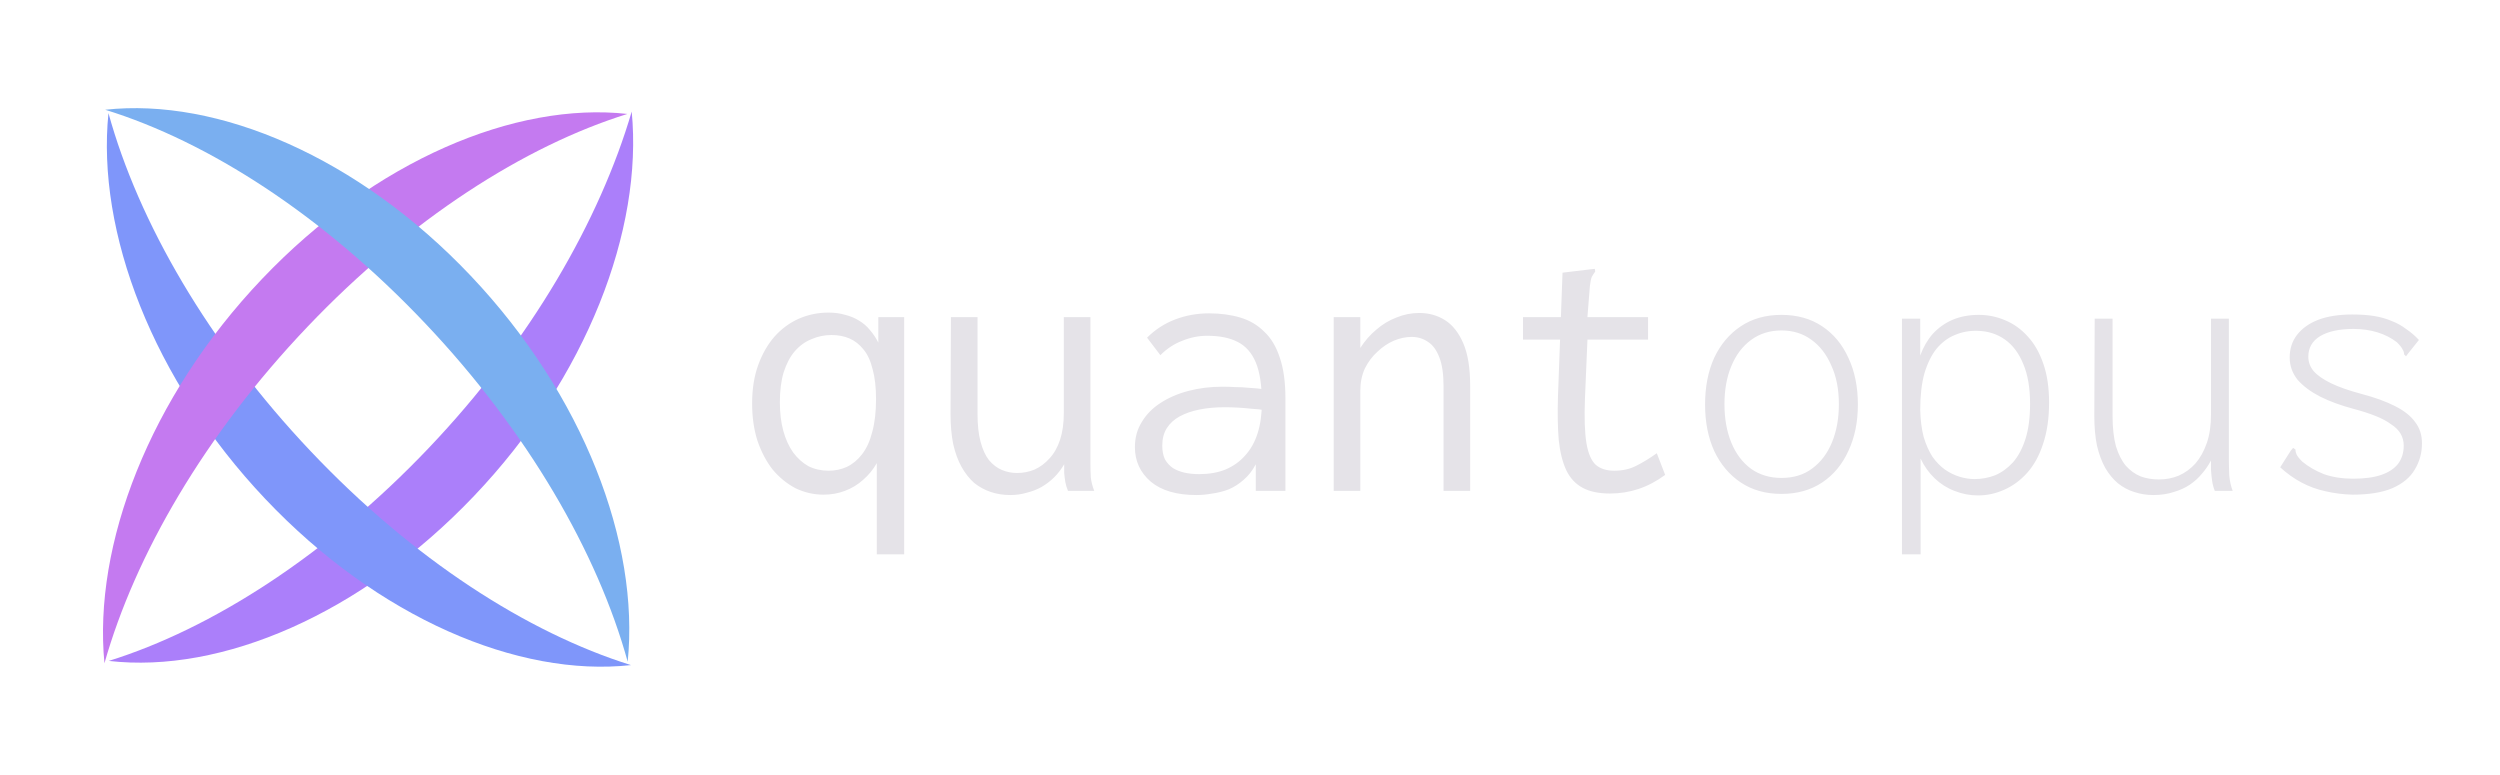<svg width="171" height="53" viewBox="0 0 171 53" fill="none" xmlns="http://www.w3.org/2000/svg">
<path d="M29.324 30.646C22.327 37.995 14.47 43.019 7.438 45.207C15.142 46.093 24.718 42.02 32.426 33.923C40.135 25.827 43.991 15.711 43.209 7.632C41.037 15.034 36.321 23.296 29.324 30.646Z" fill="#AB7FFA"/>
<path d="M21.247 30.86C14.257 23.475 9.473 15.19 7.419 7.738C6.593 15.852 10.441 25.987 18.142 34.123C25.843 42.258 35.453 46.34 43.158 45.493C36.053 43.269 28.238 38.245 21.247 30.86Z" fill="#7F96FA"/>
<path d="M21.029 22.354C28.026 15.005 35.883 9.981 42.915 7.793C35.248 6.946 25.634 10.98 17.926 19.076C10.218 27.173 6.362 37.289 7.144 45.368C9.241 37.966 13.995 29.744 21.029 22.354Z" fill="#C47AF0"/>
<path d="M29.105 22.14C36.096 29.525 40.88 37.81 42.934 45.262C43.76 37.148 39.912 27.013 32.211 18.877C24.51 10.742 14.9 6.66 7.195 7.507C14.263 9.692 22.077 14.715 29.105 22.14Z" fill="#7AAFF0"/>
<path d="M59.973 37.917V31.677C59.73 32.11 59.418 32.491 59.037 32.821C58.673 33.15 58.257 33.401 57.789 33.575C57.338 33.748 56.853 33.835 56.333 33.835C55.657 33.835 55.016 33.687 54.409 33.393C53.82 33.081 53.3 32.656 52.849 32.119C52.416 31.564 52.069 30.905 51.809 30.143C51.566 29.38 51.445 28.531 51.445 27.595C51.445 26.607 51.584 25.731 51.861 24.969C52.138 24.206 52.511 23.556 52.979 23.019C53.464 22.481 54.019 22.074 54.643 21.797C55.284 21.519 55.96 21.381 56.671 21.381C57.087 21.381 57.468 21.433 57.815 21.537C58.162 21.623 58.474 21.753 58.751 21.927C59.046 22.1 59.297 22.317 59.505 22.577C59.73 22.837 59.921 23.123 60.077 23.435V21.693H61.845V37.917H59.973ZM56.671 32.197C57.122 32.197 57.538 32.11 57.919 31.937C58.318 31.746 58.664 31.46 58.959 31.079C59.271 30.68 59.505 30.169 59.661 29.545C59.834 28.921 59.921 28.175 59.921 27.309C59.921 26.494 59.843 25.809 59.687 25.255C59.548 24.683 59.34 24.232 59.063 23.903C58.786 23.556 58.465 23.305 58.101 23.149C57.737 22.993 57.33 22.915 56.879 22.915C56.394 22.915 55.934 23.01 55.501 23.201C55.068 23.374 54.686 23.651 54.357 24.033C54.045 24.397 53.794 24.873 53.603 25.463C53.43 26.035 53.343 26.719 53.343 27.517C53.343 28.245 53.421 28.895 53.577 29.467C53.733 30.039 53.958 30.533 54.253 30.949C54.548 31.347 54.894 31.659 55.293 31.885C55.709 32.093 56.168 32.197 56.671 32.197ZM69.099 33.861C68.631 33.861 68.189 33.791 67.773 33.653C67.357 33.514 66.976 33.306 66.629 33.029C66.3 32.734 66.014 32.37 65.771 31.937C65.528 31.503 65.338 30.983 65.199 30.377C65.078 29.77 65.017 29.085 65.017 28.323L65.043 21.693H66.863V28.323C66.863 29.068 66.932 29.701 67.071 30.221C67.21 30.741 67.4 31.157 67.643 31.469C67.903 31.781 68.198 32.006 68.527 32.145C68.856 32.283 69.203 32.353 69.567 32.353C69.983 32.353 70.382 32.275 70.763 32.119C71.144 31.945 71.482 31.694 71.777 31.365C72.089 31.035 72.332 30.611 72.505 30.091C72.678 29.571 72.765 28.955 72.765 28.245V21.693H74.585V31.729C74.585 32.041 74.594 32.353 74.611 32.665C74.646 32.959 74.724 33.263 74.845 33.575H73.051C72.964 33.367 72.904 33.167 72.869 32.977C72.834 32.769 72.808 32.561 72.791 32.353C72.791 32.145 72.791 31.945 72.791 31.755C72.6 32.084 72.375 32.379 72.115 32.639C71.855 32.899 71.56 33.124 71.231 33.315C70.919 33.488 70.581 33.618 70.217 33.705C69.87 33.809 69.498 33.861 69.099 33.861ZM81.839 33.861C80.487 33.861 79.447 33.557 78.719 32.951C77.991 32.327 77.627 31.538 77.627 30.585C77.627 29.943 77.783 29.371 78.095 28.869C78.407 28.349 78.832 27.915 79.369 27.569C79.924 27.205 80.565 26.927 81.293 26.737C82.021 26.546 82.792 26.451 83.607 26.451C83.902 26.451 84.196 26.459 84.491 26.477C84.803 26.477 85.124 26.494 85.453 26.529C85.8 26.546 86.155 26.581 86.519 26.633L86.571 28.063C86.259 28.011 85.938 27.976 85.609 27.959C85.297 27.924 84.985 27.898 84.673 27.881C84.361 27.863 84.058 27.855 83.763 27.855C83.139 27.855 82.567 27.907 82.047 28.011C81.527 28.115 81.076 28.271 80.695 28.479C80.314 28.687 80.019 28.955 79.811 29.285C79.603 29.614 79.499 30.013 79.499 30.481C79.499 30.845 79.56 31.157 79.681 31.417C79.82 31.659 80.002 31.859 80.227 32.015C80.452 32.153 80.712 32.257 81.007 32.327C81.319 32.396 81.657 32.431 82.021 32.431C82.697 32.431 83.295 32.327 83.815 32.119C84.352 31.893 84.803 31.573 85.167 31.157C85.548 30.741 85.834 30.229 86.025 29.623C86.216 29.016 86.311 28.323 86.311 27.543C86.311 26.364 86.172 25.445 85.895 24.787C85.618 24.128 85.202 23.66 84.647 23.383C84.11 23.105 83.416 22.967 82.567 22.967C81.995 22.967 81.432 23.079 80.877 23.305C80.322 23.513 79.82 23.842 79.369 24.293L78.459 23.097C79.014 22.542 79.655 22.126 80.383 21.849C81.111 21.571 81.882 21.433 82.697 21.433C83.477 21.433 84.188 21.528 84.829 21.719C85.47 21.909 86.016 22.23 86.467 22.681C86.935 23.114 87.29 23.703 87.533 24.449C87.793 25.194 87.923 26.13 87.923 27.257V33.575H85.895V31.755C85.67 32.188 85.392 32.543 85.063 32.821C84.751 33.098 84.413 33.315 84.049 33.471C83.685 33.609 83.312 33.705 82.931 33.757C82.55 33.826 82.186 33.861 81.839 33.861ZM91.225 33.575V21.693H93.045V23.799C93.357 23.313 93.721 22.897 94.137 22.551C94.553 22.187 95.012 21.909 95.515 21.719C96.018 21.511 96.538 21.407 97.075 21.407C97.734 21.407 98.323 21.571 98.843 21.901C99.363 22.23 99.779 22.759 100.091 23.487C100.403 24.215 100.559 25.177 100.559 26.373V33.575H98.739V26.425C98.739 25.593 98.644 24.934 98.453 24.449C98.262 23.946 98.002 23.591 97.673 23.383C97.344 23.157 96.971 23.045 96.555 23.045C96.156 23.045 95.749 23.131 95.333 23.305C94.934 23.478 94.562 23.729 94.215 24.059C93.868 24.371 93.582 24.752 93.357 25.203C93.149 25.653 93.045 26.165 93.045 26.737V33.575H91.225ZM110.127 33.757C109.364 33.757 108.74 33.627 108.255 33.367C107.77 33.107 107.397 32.708 107.137 32.171C106.877 31.616 106.704 30.923 106.617 30.091C106.548 29.259 106.53 28.271 106.565 27.127L106.877 18.651L108.827 18.417L109.087 18.391L109.113 18.573C109.026 18.694 108.948 18.815 108.879 18.937C108.827 19.058 108.784 19.266 108.749 19.561L108.515 22.499L108.593 22.967L108.411 27.257C108.359 28.574 108.394 29.597 108.515 30.325C108.636 31.035 108.853 31.529 109.165 31.807C109.477 32.067 109.893 32.197 110.413 32.197C110.985 32.197 111.488 32.084 111.921 31.859C112.372 31.633 112.84 31.347 113.325 31.001L113.897 32.483C113.308 32.916 112.701 33.237 112.077 33.445C111.453 33.653 110.803 33.757 110.127 33.757ZM104.173 21.693H112.727V23.227H104.173V21.693ZM121.853 33.783C120.778 33.783 119.851 33.523 119.071 33.003C118.291 32.483 117.684 31.763 117.251 30.845C116.835 29.926 116.627 28.869 116.627 27.673C116.627 26.459 116.835 25.393 117.251 24.475C117.684 23.556 118.291 22.837 119.071 22.317C119.851 21.797 120.778 21.537 121.853 21.537C122.928 21.537 123.855 21.797 124.635 22.317C125.415 22.837 126.013 23.556 126.429 24.475C126.862 25.393 127.079 26.459 127.079 27.673C127.079 28.869 126.862 29.926 126.429 30.845C126.013 31.763 125.415 32.483 124.635 33.003C123.855 33.523 122.928 33.783 121.853 33.783ZM121.853 32.691C122.685 32.691 123.387 32.474 123.959 32.041C124.548 31.607 124.999 31.009 125.311 30.247C125.623 29.484 125.779 28.617 125.779 27.647C125.779 26.624 125.606 25.74 125.259 24.995C124.93 24.232 124.47 23.643 123.881 23.227C123.309 22.811 122.633 22.603 121.853 22.603C121.056 22.603 120.362 22.819 119.773 23.253C119.184 23.686 118.733 24.284 118.421 25.047C118.109 25.792 117.953 26.659 117.953 27.647C117.953 28.635 118.109 29.51 118.421 30.273C118.733 31.035 119.184 31.633 119.773 32.067C120.362 32.483 121.056 32.691 121.853 32.691ZM130.095 37.917V21.797H131.343V24.319C131.551 23.747 131.837 23.253 132.201 22.837C132.582 22.421 133.033 22.1 133.553 21.875C134.09 21.649 134.688 21.537 135.347 21.537C135.971 21.537 136.569 21.658 137.141 21.901C137.73 22.143 138.25 22.516 138.701 23.019C139.152 23.504 139.507 24.128 139.767 24.891C140.027 25.636 140.157 26.52 140.157 27.543C140.157 28.617 140.018 29.562 139.741 30.377C139.481 31.174 139.117 31.833 138.649 32.353C138.198 32.855 137.678 33.237 137.089 33.497C136.517 33.757 135.919 33.887 135.295 33.887C134.74 33.887 134.203 33.783 133.683 33.575C133.18 33.384 132.73 33.098 132.331 32.717C131.932 32.335 131.612 31.885 131.369 31.365V37.917H130.095ZM135.061 32.769C135.546 32.769 136.014 32.682 136.465 32.509C136.916 32.318 137.323 32.023 137.687 31.625C138.051 31.209 138.337 30.671 138.545 30.013C138.753 29.354 138.857 28.557 138.857 27.621C138.857 26.529 138.701 25.619 138.389 24.891C138.094 24.163 137.678 23.608 137.141 23.227C136.604 22.845 135.98 22.646 135.269 22.629C134.714 22.611 134.194 22.707 133.709 22.915C133.241 23.105 132.825 23.417 132.461 23.851C132.114 24.284 131.837 24.847 131.629 25.541C131.438 26.234 131.343 27.066 131.343 28.037C131.36 28.73 131.438 29.345 131.577 29.883C131.733 30.403 131.932 30.853 132.175 31.235C132.435 31.599 132.721 31.893 133.033 32.119C133.362 32.344 133.7 32.509 134.047 32.613C134.394 32.717 134.732 32.769 135.061 32.769ZM147.281 33.861C146.83 33.861 146.397 33.791 145.981 33.653C145.582 33.531 145.21 33.332 144.863 33.055C144.534 32.777 144.248 32.431 144.005 32.015C143.762 31.581 143.572 31.07 143.433 30.481C143.312 29.891 143.251 29.215 143.251 28.453L143.277 21.797H144.499V28.453C144.499 29.267 144.577 29.961 144.733 30.533C144.906 31.087 145.132 31.529 145.409 31.859C145.704 32.188 146.042 32.431 146.423 32.587C146.804 32.725 147.22 32.795 147.671 32.795C148.156 32.795 148.607 32.708 149.023 32.535C149.456 32.344 149.838 32.067 150.167 31.703C150.496 31.321 150.756 30.853 150.947 30.299C151.138 29.744 151.233 29.094 151.233 28.349V21.797H152.455V31.443C152.455 31.755 152.464 32.11 152.481 32.509C152.516 32.907 152.594 33.263 152.715 33.575H151.493C151.406 33.367 151.346 33.141 151.311 32.899C151.276 32.656 151.25 32.413 151.233 32.171C151.233 31.911 151.233 31.685 151.233 31.495C151.06 31.824 150.852 32.127 150.609 32.405C150.384 32.682 150.106 32.933 149.777 33.159C149.465 33.367 149.101 33.531 148.685 33.653C148.269 33.791 147.801 33.861 147.281 33.861ZM160.905 33.835C160.264 33.817 159.648 33.739 159.059 33.601C158.487 33.479 157.941 33.28 157.421 33.003C156.901 32.725 156.416 32.379 155.965 31.963L156.693 30.819L156.849 30.637L157.005 30.741C157.005 30.845 157.031 30.957 157.083 31.079C157.135 31.2 157.265 31.365 157.473 31.573C157.889 31.919 158.383 32.205 158.955 32.431C159.544 32.639 160.212 32.743 160.957 32.743C161.737 32.743 162.378 32.656 162.881 32.483C163.384 32.309 163.765 32.058 164.025 31.729C164.285 31.382 164.415 30.966 164.415 30.481C164.415 30.186 164.346 29.917 164.207 29.675C164.068 29.432 163.852 29.215 163.557 29.025C163.28 28.817 162.924 28.626 162.491 28.453C162.058 28.279 161.546 28.115 160.957 27.959C160.108 27.733 159.354 27.456 158.695 27.127C158.054 26.797 157.542 26.416 157.161 25.983C156.797 25.532 156.615 25.021 156.615 24.449C156.615 23.859 156.78 23.348 157.109 22.915C157.456 22.464 157.941 22.117 158.565 21.875C159.206 21.632 159.986 21.511 160.905 21.511C161.46 21.511 161.954 21.545 162.387 21.615C162.82 21.684 163.219 21.797 163.583 21.953C163.947 22.091 164.276 22.273 164.571 22.499C164.883 22.707 165.178 22.958 165.455 23.253L164.727 24.163L164.571 24.371L164.441 24.241C164.441 24.119 164.406 24.007 164.337 23.903C164.285 23.781 164.155 23.617 163.947 23.409C163.566 23.114 163.124 22.889 162.621 22.733C162.118 22.577 161.572 22.499 160.983 22.499C160.012 22.499 159.25 22.663 158.695 22.993C158.158 23.322 157.889 23.79 157.889 24.397C157.889 24.761 158.01 25.09 158.253 25.385C158.513 25.679 158.912 25.957 159.449 26.217C159.986 26.477 160.68 26.719 161.529 26.945C162.448 27.187 163.21 27.465 163.817 27.777C164.441 28.089 164.9 28.453 165.195 28.869C165.507 29.267 165.663 29.753 165.663 30.325C165.663 30.983 165.498 31.581 165.169 32.119C164.857 32.656 164.346 33.081 163.635 33.393C162.942 33.687 162.032 33.835 160.905 33.835Z" fill="#E5E3E8"/>
</svg>
